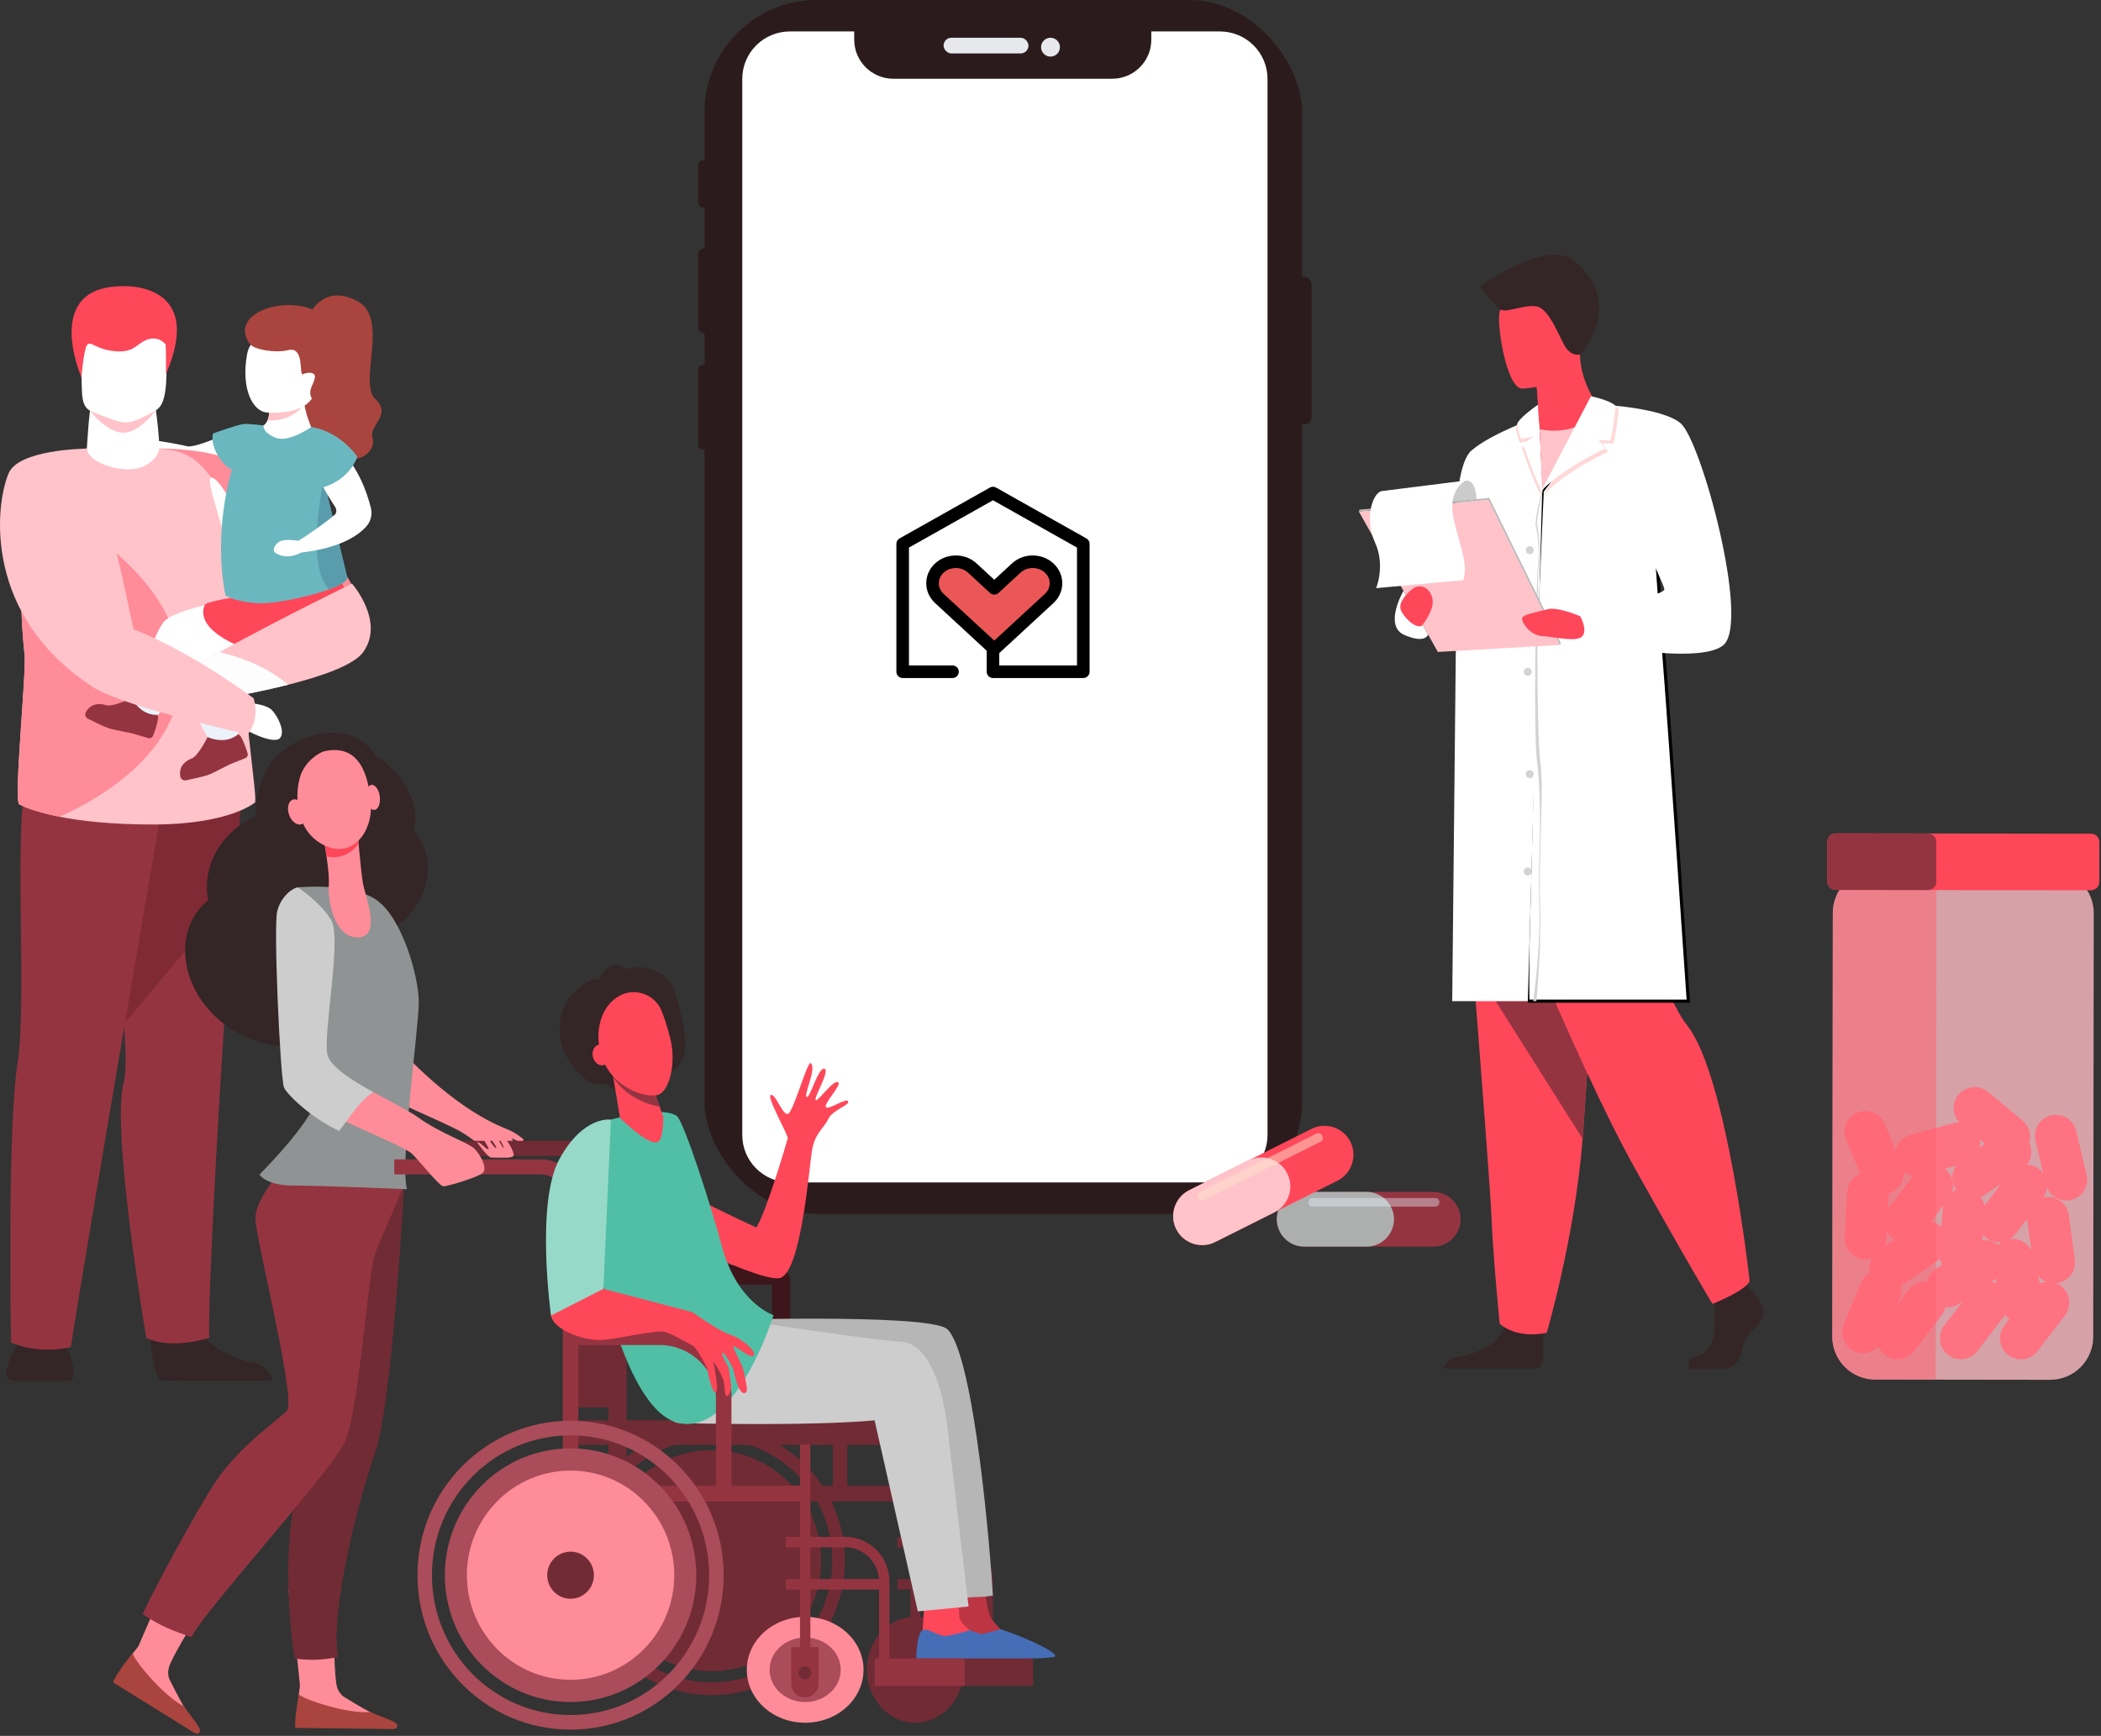 <svg width="668" height="552" viewBox="0 0 668 552" fill="none" xmlns="http://www.w3.org/2000/svg">
<rect x="0" y="0" width="668" height="552" fill="#333333" stroke="none"/>
<path opacity="0.8" d="M651.897 438.761L615.433 438.713L596.146 438.687C588.66 438.676 582.548 432.539 582.555 425.049L582.732 290.252C582.74 282.762 588.871 276.643 596.357 276.654L613.461 276.676L652.108 276.724C659.594 276.732 665.707 282.869 665.699 290.359L665.526 425.156C665.515 432.646 659.384 438.765 651.897 438.757V438.761Z" fill="#FFBDC4"/>
<path d="M659.672 400.555L658.711 393.46L657.751 386.362C657.507 384.552 656.54 383.007 655.188 381.973C653.833 380.942 652.089 380.421 650.276 380.668C650.076 380.694 649.881 380.735 649.689 380.779C650.353 379.818 650.73 378.739 650.834 377.638C652.063 380.591 655.295 382.324 658.501 381.559C662.058 380.713 664.27 377.11 663.424 373.552L661.766 366.587L660.108 359.618C659.683 357.841 658.571 356.396 657.12 355.505C655.668 354.611 653.881 354.267 652.104 354.692C648.547 355.539 646.335 359.145 647.181 362.699L649.681 373.197C649.301 372.65 648.835 372.151 648.278 371.726C647.133 370.847 645.788 370.411 644.44 370.37C645.102 369.52 645.537 368.526 645.726 367.492C645.977 366.136 645.803 364.71 645.183 363.413C645.936 360.922 645.19 358.103 643.07 356.348L632.046 347.214C629.231 344.882 625.021 345.278 622.69 348.093C620.533 350.698 620.714 354.493 622.982 356.895C622.395 356.895 621.804 356.957 621.213 357.12L614.306 359.004L607.4 360.889C604.996 361.543 603.26 363.457 602.698 365.729L601.974 363.993L599.223 357.382C597.816 354.005 593.908 352.394 590.536 353.802C587.161 355.21 585.55 359.119 586.957 362.496L589.709 369.107L591.474 373.341C589.133 374.272 587.408 376.5 587.271 379.175L586.902 386.325L586.533 393.479C586.44 395.3 587.101 397.004 588.239 398.268C589.38 399.531 590.998 400.366 592.822 400.459C593.602 400.499 594.355 400.392 595.064 400.182C594.374 401.563 594.182 403.156 594.532 404.675C593.306 405.38 592.291 406.474 591.711 407.875L588.97 414.489L586.23 421.106C585.532 422.795 585.587 424.617 586.237 426.191C586.887 427.765 588.136 429.091 589.823 429.793C592.457 430.887 595.408 430.133 597.247 428.153C597.679 429.176 598.37 430.107 599.308 430.828C602.207 433.052 606.399 432.502 608.622 429.597L612.977 423.915L617.335 418.232C617.926 417.459 618.314 416.595 618.521 415.701C620.035 415.856 621.605 415.497 622.949 414.574L624.09 413.79L622.509 415.852L618.155 421.535C615.932 424.436 616.482 428.629 619.381 430.854C622.28 433.078 626.472 432.528 628.696 429.623L633.05 423.94L637.408 418.257C637.464 418.184 637.512 418.106 637.563 418.032C637.914 418.597 638.343 419.1 638.834 419.532L637.283 421.553C635.059 424.454 635.61 428.648 638.513 430.872C641.412 433.097 645.604 432.546 647.827 429.642L656.54 418.276C657.651 416.828 658.069 415.05 657.847 413.362C657.626 411.673 656.761 410.069 655.314 408.953C654.819 408.573 654.283 408.281 653.725 408.059C653.807 408.052 653.884 408.048 653.969 408.041C657.592 407.549 660.152 404.187 659.661 400.562L659.672 400.555ZM599.803 394.151L599.928 391.713C600.346 392.422 600.9 393.065 601.59 393.597C601.849 393.797 602.122 393.967 602.399 394.118L599.352 396.217C599.603 395.574 599.762 394.879 599.799 394.155L599.803 394.151ZM644.584 388.147L645.877 397.691C645.316 396.546 644.444 395.6 643.388 394.953C642.103 394.162 640.555 393.804 638.982 394.029C639.661 393.616 640.282 393.08 640.791 392.411L644.533 387.534C644.54 387.737 644.555 387.944 644.584 388.151V388.147ZM629.497 362.356L631.17 363.741L629.445 364.928C629.626 364.1 629.652 363.228 629.497 362.356ZM630.919 383.436C630.749 382.401 630.343 381.437 629.745 380.613C630.24 380.428 630.72 380.188 631.174 379.874L636.415 376.268L630.919 383.436ZM635.251 395.881C633.848 394.706 632.027 394.17 630.243 394.366L630.387 392.577C630.705 392.962 631.063 393.324 631.473 393.638C632.943 394.765 634.745 395.179 636.452 394.935C636.012 395.204 635.61 395.526 635.251 395.884V395.881ZM621.893 370.71C620.43 372.909 620.353 375.872 621.937 378.17C621.967 378.211 622 378.248 622.029 378.292C621.545 378.477 621.087 378.714 620.663 378.998C620.966 378.052 621.054 377.058 620.929 376.09C620.707 374.402 619.847 372.798 618.395 371.682C618.388 371.678 618.38 371.675 618.377 371.667L621.896 370.707L621.893 370.71ZM615.263 386.687L617.83 383.34C617.793 383.547 617.763 383.757 617.749 383.968L617.257 390.116C616.297 389.248 615.123 388.694 613.885 388.487L615.267 386.684L615.263 386.687ZM603.238 414.773L603.991 412.955C604.541 411.629 604.619 410.217 604.316 408.913C604.467 408.824 604.619 408.735 604.767 408.636L616.559 400.514C616.637 400.462 616.703 400.403 616.777 400.348C616.936 400.994 617.191 401.608 617.523 402.169L615.426 403.614C614.011 404.586 613.102 406.02 612.737 407.579C610.521 407.361 608.246 408.248 606.798 410.136L603.238 414.78V414.773ZM634.509 406.611L634.875 408.148C634.28 407.882 633.663 407.708 633.035 407.623L634.509 406.607V406.611ZM648.544 408.178L648.034 406.034L647.938 405.628C648.658 406.511 649.589 407.202 650.649 407.627C649.925 407.697 649.212 407.878 648.544 408.178ZM608.331 373.892L604.719 378.599L600.364 384.282C600.346 384.308 600.327 384.337 600.309 384.363L600.541 379.855C600.549 379.741 600.541 379.626 600.541 379.512C600.745 379.449 600.948 379.379 601.151 379.294C603.858 378.167 605.424 375.425 605.214 372.643C606.122 373.311 607.193 373.747 608.331 373.892Z" fill="#FF7281"/>
<path opacity="0.5" d="M615.437 438.713L596.15 438.687C588.664 438.676 582.551 432.539 582.559 425.049L582.736 290.252C582.743 282.762 588.874 276.643 596.361 276.654L613.464 276.676C614.875 279.1 615.695 281.997 615.688 285.097L615.488 437.35C615.488 437.808 615.47 438.262 615.433 438.709L615.437 438.713Z" fill="#FF6171"/>
<path d="M664.816 283.098L613.032 283.032L583.641 282.991C582.182 282.991 580.996 281.797 581 280.338L581.015 267.646C581.015 266.19 582.208 265 583.667 265.004L613.017 265.041H613.025L664.846 265.107C666.301 265.107 667.49 266.301 667.487 267.76L667.472 280.452C667.472 281.912 666.279 283.102 664.82 283.098H664.816Z" fill="#FF475A"/>
<path d="M613.032 283.028L583.641 282.987C582.182 282.987 580.996 281.794 581 280.334L581.015 267.642C581.015 266.186 582.208 264.996 583.667 265L613.017 265.037H613.025C614.476 265.041 615.662 266.234 615.662 267.69L615.647 280.382C615.643 281.827 614.476 283.009 613.04 283.028H613.032Z" fill="#953441"/>
<rect x="411" y="88" width="6" height="47" rx="2.292" fill="#2B1B1D"/>
<rect x="222" y="51" width="3" height="15" rx="1.5" fill="#2B1B1D"/>
<rect x="222" y="79" width="4" height="27" rx="1.695" fill="#2B1B1D"/>
<rect x="222" y="116" width="3" height="27" rx="1.5" fill="#2B1B1D"/>
<rect x="224" width="190" height="386" rx="35.694" fill="#2B1B1D"/>
<rect x="300" y="12" width="27" height="5" rx="2.5" fill="#E6E8EC"/>
<path d="M334 18C335.657 18 337 16.657 337 15C337 13.343 335.657 12 334 12C332.343 12 331 13.343 331 15C331 16.657 332.343 18 334 18Z" fill="#E6E8EC"/>
<path d="M403 25.09V360.916C402.998 369.248 396.223 376.001 387.867 376H251.133C242.777 376.001 236.002 369.248 236 360.916V25.09C236 21.087 237.594 17.249 240.432 14.419C243.27 11.589 247.119 10 251.133 10H271.594V12.62C271.596 19.482 277.174 25.044 284.055 25.046H353.592C360.474 25.046 366.053 19.483 366.053 12.62V10H387.867C391.881 10 395.73 11.589 398.568 14.419C401.406 17.249 403 21.087 403 25.09Z" fill="white"/>
<path d="M464.387 387.715C464.387 390.106 463.408 392.279 461.831 393.856C460.254 395.434 458.083 396.413 455.693 396.413H414.642C409.862 396.413 405.951 392.497 405.951 387.715C405.951 385.325 406.93 383.152 408.503 381.574C410.08 380 412.252 379.021 414.642 379.021H455.693C460.472 379.021 464.387 382.934 464.387 387.715Z" fill="#953441"/>
<path d="M443.21 387.715C443.21 390.106 442.231 392.279 440.657 393.856C439.08 395.434 436.909 396.413 434.519 396.413H414.642C409.862 396.413 405.951 392.497 405.951 387.715C405.951 385.325 406.93 383.152 408.503 381.574C410.08 380 412.252 379.021 414.642 379.021H434.519C439.298 379.021 443.21 382.934 443.21 387.715Z" fill="#ADAFAF"/>
<path opacity="0.4" d="M417.234 380.95H456.391C457.071 380.95 457.625 381.5 457.625 382.184V382.461C457.625 383.141 457.074 383.695 456.391 383.695H417.234C416.555 383.695 416.001 383.145 416.001 382.461V382.184C416.001 381.504 416.551 380.95 417.234 380.95Z" fill="#E9F3FE"/>
<path d="M429.356 363.081C430.49 365.346 430.597 367.873 429.851 370.116C429.105 372.359 427.513 374.321 425.245 375.455L386.336 394.961C381.804 397.234 376.238 395.379 373.971 390.849C372.837 388.584 372.73 386.056 373.476 383.813C374.222 381.57 375.817 379.612 378.081 378.478L416.991 358.972C421.522 356.699 427.088 358.551 429.359 363.081H429.356Z" fill="#FF475A"/>
<path d="M409.286 373.146C410.42 375.411 410.527 377.938 409.785 380.181C409.039 382.424 407.447 384.386 405.179 385.52L386.34 394.965C381.808 397.237 376.242 395.382 373.974 390.852C372.84 388.587 372.733 386.06 373.479 383.817C374.225 381.574 375.821 379.616 378.085 378.482L396.925 369.037C401.456 366.765 407.018 368.616 409.29 373.15L409.286 373.146Z" fill="#FFC3C9"/>
<path opacity="0.5" d="M420.447 361.315L420.315 361.052C419.993 360.409 419.203 360.147 418.56 360.468L381.446 379.076C380.803 379.398 380.541 380.189 380.862 380.832L380.995 381.094C381.317 381.737 382.107 381.999 382.75 381.678L419.864 363.07C420.507 362.748 420.769 361.957 420.447 361.315Z" fill="#FFE2CC"/>
<g clip-path="url(#clip0_305_987)">
<path d="M302.842 213.604H287V172.954L315.713 156.788L344.426 172.954V213.604H315.713V205.134" stroke="black" stroke-width="4" stroke-linecap="round" stroke-linejoin="round"/>
<path fill-rule="evenodd" clip-rule="evenodd" d="M333.579 180.634C330.687 177.963 325.997 177.963 323.105 180.634L316.122 187.082L309.139 180.634C306.246 177.963 301.557 177.963 298.664 180.634C295.772 183.305 295.772 187.636 298.664 190.307L305.647 196.755L316.122 206.427L333.579 190.306C336.471 187.635 336.471 183.305 333.579 180.634Z" fill="#EB5757"/>
<path d="M316.122 187.082L314.765 188.552C315.531 189.259 316.712 189.259 317.478 188.552L316.122 187.082ZM305.647 196.755L304.291 198.224C305.057 198.933 306.24 198.932 307.006 198.222L305.647 196.755ZM305.647 196.755L307.004 195.285C306.237 194.577 305.055 194.578 304.289 195.287L305.647 196.755ZM316.122 206.427L314.765 207.896C315.531 208.604 316.712 208.604 317.479 207.896L316.122 206.427ZM324.461 182.103C326.588 180.14 330.096 180.14 332.222 182.103L334.936 179.165C331.277 175.786 325.406 175.786 321.748 179.165L324.461 182.103ZM317.478 188.552L324.461 182.103L321.748 179.165L314.765 185.613L317.478 188.552ZM307.782 182.104L314.765 188.552L317.478 185.613L310.496 179.165L307.782 182.104ZM300.021 182.104C302.147 180.14 305.656 180.14 307.782 182.104L310.496 179.165C306.837 175.787 300.966 175.787 297.308 179.165L300.021 182.104ZM300.021 188.837C297.986 186.958 297.986 183.983 300.021 182.104L297.308 179.165C293.558 182.628 293.558 188.313 297.308 191.776L300.021 188.837ZM307.004 195.285L300.021 188.837L297.308 191.776L304.291 198.224L307.004 195.285ZM317.479 204.958L307.004 195.285L304.291 198.224L314.765 207.896L317.479 204.958ZM332.222 188.837L314.765 204.958L317.479 207.896L334.936 191.776L332.222 188.837ZM332.222 182.103C334.257 183.983 334.257 186.958 332.222 188.837L334.936 191.776C338.686 188.313 338.686 182.628 334.936 179.165L332.222 182.103Z" fill="black"/>
</g>
<path d="M556.295 409.773C556.295 409.773 561.673 414.758 560.624 418.301C559.575 421.845 554.722 424.206 554.068 428.536C553.411 432.867 550.789 435.228 548.429 435.228H537.175C537.175 435.228 535.439 432.18 539.635 431.263C543.83 430.343 545.415 425.259 545.153 420.533C544.89 415.811 545.544 409.511 545.544 409.511L554.464 407.412L556.299 409.773H556.295Z" fill="#342527"/>
<path d="M489.28 435.043C489.195 435.088 489.077 435.125 488.925 435.165H458.825C459.087 434.101 460.051 432.073 463.574 431.5C468.276 430.739 476.42 428.004 478.241 421.989C478.296 421.797 478.351 421.597 478.396 421.394C479.84 414.965 490.329 423.363 490.329 423.363C490.329 423.363 490.362 423.618 490.406 424.054C490.646 426.412 491.271 434.042 489.28 435.04V435.043Z" fill="#342527"/>
<path d="M464.823 263.089C464.823 263.089 466.414 282.979 468.287 306.886C470.832 339.361 473.893 379.252 474.196 386.812C474.721 399.937 476.819 420.925 476.819 420.925C476.819 420.925 481.801 425.913 491.769 423.811C491.769 423.811 500.652 393.844 503.189 362.141C503.23 361.62 503.267 361.099 503.307 360.574C505.667 328.298 509.338 260.336 509.338 260.336L464.819 263.093L464.823 263.089Z" fill="#FF475A"/>
<path d="M464.823 263.089C464.823 263.089 466.414 282.979 468.287 306.886L503.193 362.141C503.233 361.62 503.27 361.099 503.311 360.574C505.671 328.298 509.342 260.336 509.342 260.336L464.823 263.093V263.089Z" fill="#953441"/>
<path d="M472.102 265.45C472.102 265.45 500.822 337.481 519.706 371.33C538.59 405.18 544.492 414.628 544.492 414.628C544.492 414.628 555.309 410.298 556.296 407.346C556.296 407.346 549.075 341.996 536.429 326.067C529.282 317.066 520.888 290.052 520.496 280.607C520.101 271.159 517.94 252.462 517.94 252.462L472.106 265.45H472.102Z" fill="#FF475A"/>
<path d="M482.418 138.213C493.099 141.583 511.584 132.482 511.584 132.482C511.584 132.482 503.248 126.226 502.317 113.246C502.303 113.068 502.292 112.891 502.284 112.71C502.229 111.749 502.218 110.748 502.251 109.71L499.326 112.067L488.382 120.894C488.382 120.894 488.944 125.247 489.169 132.5C487.433 133.454 486.045 134.503 484.992 135.438C483.256 136.979 482.418 138.213 482.418 138.213Z" fill="#FF475A"/>
<path d="M523.44 131.1C523.44 131.1 495.204 126.644 476.601 138.963C476.601 138.963 463.962 221.62 474.968 229.439C485.971 237.261 523.44 229.439 523.44 229.439V131.1Z" fill="#FF475A" fill-opacity="0.91"/>
<path d="M485.76 318.359H536.784C536.784 318.359 530.856 231.257 529.161 210.055C527.787 192.858 524.876 151.622 523.827 136.654L523.44 131.104L511.259 129.027L490.336 156.156C490.336 156.156 487.027 228.5 487.149 239.903C487.225 247.196 486.663 267.997 486.23 283.998C485.987 293.016 485.784 300.509 485.76 303.202C485.694 310.67 485.76 318.363 485.76 318.363V318.359Z" fill="white"/>
<path d="M485.76 318.359H536.784C536.784 318.359 530.856 231.257 529.161 210.055C527.787 192.858 524.876 151.622 523.827 136.654L523.44 131.104L511.259 129.027L490.336 156.156C490.336 156.156 487.027 228.5 487.149 239.903C487.225 247.196 486.663 267.997 486.23 283.998C485.987 293.016 485.784 300.509 485.76 303.202C485.694 310.67 485.76 318.363 485.76 318.363V318.359Z" stroke="black"/>
<path d="M490.34 156.152L485.764 318.359H461.724C461.724 318.359 462.836 211.673 462.917 201.874C462.998 192.071 460.306 149.848 467.807 143.293C474.078 137.814 489.169 132.497 489.169 132.497L490.34 156.152Z" fill="white"/>
<path d="M489.014 128.757C489.014 128.757 482.159 133.48 482.418 135.176C482.676 136.872 483.614 139.554 483.614 139.554L487.806 138.701L484.268 141.191C484.268 141.191 488.279 152.893 490.336 156.152L489.01 128.754L489.014 128.757Z" fill="white"/>
<path d="M488.603 130.004C488.603 130.004 481.749 134.726 482.007 136.422C482.266 138.118 483.204 140.8 483.204 140.8L487.396 139.947L483.857 142.437C483.857 142.437 487.868 154.139 489.926 157.398L488.6 130L488.603 130.004Z" fill="#FFD8D8"/>
<path d="M489.014 128.757C489.014 128.757 482.159 133.48 482.418 135.176C482.676 136.872 483.614 139.554 483.614 139.554L487.806 138.701L484.268 141.191C484.268 141.191 488.279 152.893 490.336 156.152L489.01 128.754L489.014 128.757Z" fill="white"/>
<path d="M489.014 128.757C489.014 128.757 482.159 133.48 482.418 135.176C482.676 136.872 483.614 139.554 483.614 139.554L487.806 138.701L484.268 141.191C484.268 141.191 488.279 152.893 490.336 156.152L489.01 128.754L489.014 128.757Z" fill="white"/>
<path d="M502.317 113.246C502.365 112.913 502.473 112.751 502.473 112.751L502.284 112.71L499.326 112.067L488.382 120.894C488.382 120.894 488.855 125.003 489.195 132.519C489.225 132.482 500.474 126.252 502.317 113.246Z" fill="#FF475A"/>
<path d="M483.925 123.577C483.925 123.577 502.979 123.045 502.465 111.177C501.952 99.312 504.064 91.249 491.876 91.091C479.688 90.928 477.524 95.562 476.734 99.563C475.943 103.565 478.957 123.411 483.928 123.577H483.925Z" fill="#FF475A"/>
<path d="M502.473 112.751C502.473 112.751 499.991 113.405 498.026 110.785C496.061 108.165 492.785 98.07 488.464 97.416C484.139 96.762 478.444 99.973 476.604 98.137C473.927 95.462 470.47 91.087 470.47 91.087C470.47 91.087 491.913 75.793 500.471 82.869C509.028 89.945 512.027 100.302 502.473 112.751Z" fill="#342527"/>
<path d="M488.479 318.359C488.497 318.196 490.148 301.857 489.671 287.657C489.472 281.657 489.642 274.603 489.804 267.782C490.037 258.053 490.562 248.679 489.775 242.571C488.431 232.114 488.7 184.585 489.25 179.434C489.79 174.413 489.273 168.904 488.778 167.241C488.268 165.549 490.443 156.278 490.469 156.185L490.214 156.119C490.115 156.507 487.769 165.637 488.298 167.396C488.789 169.04 489.524 174.417 488.992 179.401C488.438 184.556 487.382 232.077 488.73 242.545C489.513 248.634 489.779 258.053 489.546 267.771C489.383 274.595 489.21 281.653 489.413 287.661C489.889 301.846 487.481 318.193 487.467 318.355H488.486L488.479 318.359Z" fill="#D3D3D5"/>
<path d="M446.227 187.881C446.227 187.881 439.771 198.999 446.541 201.926C453.311 204.852 454.042 201.767 454.042 201.767L446.227 187.881Z" fill="white"/>
<path d="M500.319 194.732C500.319 194.732 499.293 196.827 499.407 198.707C499.529 200.673 500.449 203.644 500.449 203.644C500.449 203.644 540.303 212.131 548.048 205.037C556.366 197.418 540.935 140.186 534.331 134.584C531.487 132.172 525.486 130.697 519.946 129.818C516.895 129.33 513.981 129.023 511.817 128.839C509.586 128.643 508.138 128.58 508.138 128.58L509.036 131.906L512.53 144.827L516.603 159.899C516.603 159.899 528.788 184.988 529.179 187.345C529.571 189.706 500.312 194.732 500.312 194.732H500.319Z" fill="white"/>
<path d="M491 157.203L506.83 127C506.83 127 512.735 128.197 514.719 130.056C514.719 130.056 513.71 139.138 512.924 141.148C512.924 141.148 509.866 140.797 509.43 141.059C509.43 141.059 510.914 143.332 511.35 143.594C511.35 143.594 497.589 150.012 491 157.199V157.203Z" fill="#FFD8D8"/>
<path opacity="0.5" d="M487.644 174.949C487.644 174.247 487.075 173.677 486.373 173.677C485.672 173.677 485.103 174.247 485.103 174.949C485.103 175.651 485.672 176.22 486.373 176.22C487.075 176.22 487.644 175.651 487.644 174.949Z" fill="#A8A9AB"/>
<path opacity="0.5" d="M487.644 246.173C487.644 245.471 487.075 244.902 486.373 244.902C485.672 244.902 485.103 245.471 485.103 246.173C485.103 246.875 485.672 247.445 486.373 247.445C487.075 247.445 487.644 246.875 487.644 246.173Z" fill="#A8A9AB"/>
<path opacity="0.5" d="M487.005 213.62C487.005 212.918 486.436 212.349 485.734 212.349C485.033 212.349 484.464 212.918 484.464 213.62C484.464 214.322 485.033 214.892 485.734 214.892C486.436 214.892 487.005 214.322 487.005 213.62Z" fill="#A8A9AB"/>
<path opacity="0.5" d="M487.005 277.123C487.005 276.421 486.436 275.852 485.734 275.852C485.033 275.852 484.464 276.421 484.464 277.123C484.464 277.825 485.033 278.394 485.734 278.394C486.436 278.394 487.005 277.825 487.005 277.123Z" fill="#A8A9AB"/>
<path d="M501.062 135.689C501.062 135.689 496.656 137.858 489.535 136.517L490.336 156.152L501.062 135.689Z" fill="#FFC3C9"/>
<path d="M473.232 158.92L432.011 162.615L457.163 207.317L495.965 205.089L473.232 158.92Z" fill="#FFC3C9"/>
<path d="M469.436 158.717C469.436 158.717 469.417 152.398 465.927 152.834C462.437 153.27 461.38 159.618 461.38 159.618L469.432 158.717H469.436Z" fill="#CBCBCB"/>
<path d="M432.281 162.053L473.502 158.358L496.234 204.523L495.954 205.096L473.225 158.931L432 162.626L432.281 162.053Z" fill="#B8B8B8"/>
<path d="M465.927 152.834C465.927 152.834 460.103 155.694 462.16 164.861C464.217 174.029 466.784 179.057 465.288 184.478L437.522 187.028C437.522 187.028 440.539 179.819 437.185 172.521C433.832 165.223 436.214 156.887 439.291 156.16L465.923 152.827L465.927 152.834Z" fill="white"/>
<path d="M452.059 198.996C452.059 198.996 456.28 193.922 455.408 190.25C454.533 186.581 451.39 185.731 449.47 187.028C447.549 188.325 444.753 191.295 445.278 193.568C445.802 195.84 449.935 200.049 452.062 198.992L452.059 198.996Z" fill="#FF475A"/>
<path d="M502.428 195.977C502.428 195.977 495.278 192.832 492.002 193.749C488.726 194.665 484.309 195.323 483.961 196.501C483.614 197.68 486.318 202.048 490.336 202.269C494.358 202.491 501.431 204.368 503.134 202.269C504.836 200.174 502.424 195.98 502.424 195.98L502.428 195.977Z" fill="#FF475A"/>
<path d="M490 156.203L505.83 126C505.83 126 511.735 127.197 513.719 129.056C513.719 129.056 512.71 138.138 511.924 140.148C511.924 140.148 508.866 139.797 508.43 140.059C508.43 140.059 509.914 142.332 510.35 142.594C510.35 142.594 496.589 149.012 490 156.199V156.203Z" fill="white"/>
<path d="M75.113 136.593C75.113 136.593 62.304 142.657 59.394 141.892C56.483 141.127 45.429 139.176 43.874 139.863C43.874 139.863 42.113 142.672 43.442 144.523C44.772 146.37 55.527 151.37 59.412 151.551C63.298 151.732 78.049 149.06 81.177 146.614L75.113 136.597V136.593Z" fill="white"/>
<path d="M44.266 139.915C44.266 139.915 39.328 137.864 37.71 140.155C36.093 142.446 35.177 144.767 35.376 145.942C35.576 147.117 38.911 147.634 40.244 146.721C41.577 145.809 44.879 144.534 44.879 144.534L44.262 139.915H44.266Z" fill="white"/>
<path d="M50.637 142.605C50.637 142.605 56.347 165.666 64.771 182.906C67.131 187.74 69.709 192.118 72.435 195.403C73.754 196.992 75.109 198.329 76.487 199.331C90.883 209.791 113.601 193.105 113.601 193.105C114.413 182.962 96.035 165.943 84.283 155.774C79.667 151.78 76.077 148.842 75.068 147.793C73.118 145.761 68.96 144.526 64.62 143.776C57.854 142.605 50.641 142.609 50.641 142.609L50.637 142.605Z" fill="#FF8C98"/>
<path d="M20.658 427.523C20.658 427.523 23.384 431.935 23.443 437.056C23.458 438.194 22.527 439.121 21.386 439.121H4.389C2.742 439.121 1.53 437.573 1.933 435.977C2.723 432.862 4.419 428.158 7.813 425.302C13.227 420.746 20.654 427.519 20.654 427.519L20.658 427.523Z" fill="#342527"/>
<path d="M47.549 423.008C47.549 423.008 48.524 438.774 51.575 439C51.981 439.029 67.039 439.029 67.039 439.029H86.462C86.462 439.029 86.134 434.285 80.516 433.306C74.898 432.326 65.492 428.376 62.09 420.946C58.508 413.131 47.549 423.008 47.549 423.008Z" fill="#342527"/>
<path d="M39.413 325.611C40.092 334.368 40.181 341.282 39.283 344.563C35.276 359.224 46.508 425.435 46.508 425.435C54.788 429.4 66.548 425.395 66.548 425.395C65.835 416.224 70.193 334.121 74.248 284.031C75.947 263.003 77.218 248.289 77.218 248.289L27.609 242.51C27.609 242.51 37.06 295.194 39.409 325.611H39.413Z" fill="#953441"/>
<path d="M27.613 242.51C27.613 242.51 37.064 295.194 39.413 325.611L74.248 284.031C75.947 263.003 77.218 248.289 77.218 248.289L27.609 242.51H27.613Z" fill="#802A35"/>
<path d="M51.948 253.747C51.948 253.747 26.837 400.032 22.516 428.358C22.516 428.358 13.113 430.985 3.51 426.913C3.51 426.913 2.269 358.936 5.556 338.459C8.843 317.981 3.805 254.678 9.102 248.792C14.398 242.902 51.948 253.747 51.948 253.747Z" fill="#953441"/>
<path d="M49.363 129.004C49.363 129.004 51.291 142.003 50.445 145.886C49.603 149.77 36.691 151.879 31.291 148.672C25.892 145.465 27.517 144.271 27.517 144.271C27.517 144.271 28.34 129.388 29.098 128.328C29.855 127.267 49.363 129.004 49.363 129.004Z" fill="white"/>
<path d="M6.188 255.798C6.188 255.798 9.815 257.922 18.93 259.722C25.618 261.045 35.258 262.186 48.587 262.186C72.967 262.186 80.992 255.236 80.992 255.236C82.304 255.258 76.387 221.36 76.387 192.417C76.387 165.651 68.553 145.613 55.047 143.267C52.406 142.808 50.641 142.531 50.641 142.609C50.641 144.807 47.176 148.868 41.839 149.215C35.505 149.629 27.653 146.259 27.653 142.609C27.653 142.435 12.876 143.337 8.164 170.473C6.553 179.718 6.117 192.011 7.824 208.343C8.415 213.981 4.164 255.772 6.195 255.801L6.188 255.798Z" fill="#FFC3C9"/>
<path d="M6.188 255.798C6.188 255.798 9.815 257.922 18.93 259.722C31.528 254.139 56.528 239.713 57.507 215.489C58.803 183.265 19.48 164.077 19.48 164.077C19.48 164.077 14.206 167.011 8.16 170.469C6.55 179.714 6.114 192.007 7.82 208.339C8.411 213.978 4.16 255.768 6.191 255.798H6.188Z" fill="#FF8C98"/>
<path d="M49.566 130.467C49.566 130.467 44.558 137.528 39.265 137.591C33.973 137.654 28.566 130.578 28.566 130.578L49.566 130.467Z" fill="#FFC3C9"/>
<path d="M50.05 130.116C48.665 131.206 45.566 132.714 43.032 133.711C41.112 134.469 38.984 134.513 37.031 133.837C34.109 132.828 29.685 131.254 28.566 130.578C25.914 128.971 26.084 125.715 25.951 121.189C25.788 115.831 25.249 111.626 25.847 108.537C26.556 104.842 28.898 102.743 35.454 102.171C47.487 101.125 52.498 104.14 52.709 108.175C52.764 109.258 52.812 110.292 52.849 111.272C53.329 123.857 52.336 128.32 50.057 130.116H50.05Z" fill="white"/>
<path d="M52.775 109.664C52.775 109.664 50.807 106.76 47.102 107.898C43.398 109.036 43.021 112.203 36.691 111.696C30.364 111.19 28.843 108.194 27.705 109.69C26.568 111.187 25.906 120.04 25.906 120.04C25.906 120.04 13.183 91.016 38.974 91.016C38.974 91.016 65.551 89.408 52.775 118.913V109.664Z" fill="#FF475A"/>
<path d="M99.633 137.155L99.599 137.174C99.629 137.189 99.633 137.155 99.633 137.155Z" fill="white"/>
<path d="M113.531 95.682C113.745 95.198 113.9 94.884 113.9 94.884C113.738 95.106 113.619 95.379 113.531 95.682Z" fill="#D35C2B"/>
<path d="M40.277 226.423C40.277 226.423 43.653 229.083 48.587 229.083C48.587 229.083 53.621 223.533 57.865 218.164C60.613 214.687 63.024 211.288 63.523 209.518C64.79 205.025 88.475 203.757 91.374 200.594C94.277 197.428 79.607 189.487 79.607 189.487C79.607 189.487 55.56 193.168 51.948 197.893C50.511 199.774 48.369 204.677 46.312 209.898C43.202 217.798 40.281 226.426 40.281 226.426L40.277 226.423Z" fill="white"/>
<path d="M73.934 160.47C73.934 160.47 69.377 151.617 67.124 151.876C64.871 152.135 72.298 170.199 72.974 178.979C73.65 187.758 73.934 160.47 73.934 160.47Z" fill="#FDFDFD"/>
<path d="M59.671 221.408C62.832 229.068 66.928 236.048 67.453 236.931C67.49 236.99 67.508 237.023 67.508 237.023H67.582C68.35 237.016 74.95 236.872 75.597 234.219C75.597 234.219 75.811 225.041 75.445 217.75C75.279 214.491 75.002 211.613 74.54 210.091C74.54 210.091 110.347 209.85 109.716 199.719C109.088 189.587 90.366 184.226 79.608 189.48C79.608 189.48 65.337 194.668 57.828 201.518C54.138 204.884 56.406 213.505 59.675 221.405L59.671 221.408Z" fill="white"/>
<path d="M108.652 185.511C108.652 185.511 113.42 192.521 112.301 199.061C111.182 205.601 97.583 209.097 88.061 209.514C88.061 209.514 60.838 203.273 65.059 192.414C66.016 189.953 108.652 185.511 108.652 185.511Z" fill="#FF475A"/>
<path d="M98.765 99.366C98.765 99.366 103.09 90.269 113.531 95.682C123.975 101.096 113.808 121.736 119.289 126.835C124.77 131.934 117.302 135.271 118.413 138.929C119.525 142.583 116.349 146.744 109.04 146.252C101.731 145.764 94.034 146.156 90.732 139.76C87.43 133.364 88.18 119.286 89.458 117.309C90.732 115.332 98.765 99.362 98.765 99.362V99.366Z" fill="#AA443E"/>
<path d="M81.838 147.896L99.596 137.173C99.496 137.133 99.138 136.597 97.812 132.754C97.247 131.117 96.948 129.695 96.8 128.568C96.785 128.453 96.77 128.346 96.759 128.239C96.578 126.602 96.711 125.656 96.711 125.656L92.822 127.064L85.627 129.673C85.712 131.498 85.454 132.784 85.066 133.663C84.128 135.803 82.377 135.817 82.326 135.817L81.838 147.896Z" fill="white"/>
<path d="M85.066 133.66C92.021 134.251 95.936 129.713 96.8 128.568C96.929 128.402 96.992 128.306 96.992 128.306C96.992 128.306 96.907 128.28 96.759 128.235C96.194 128.069 94.658 127.607 92.819 127.06L85.624 129.669C85.709 131.494 85.45 132.78 85.062 133.66H85.066Z" fill="#FFC3C9"/>
<path d="M84.715 131.162C84.715 131.162 100.164 132.858 100.482 122.408C100.8 111.959 103.082 107.174 92.394 106.243C81.705 105.312 79.179 109.162 78.551 112.698C76.582 123.746 80.365 130.692 84.719 131.158L84.715 131.162Z" fill="white"/>
<path d="M91.563 111.349C97.029 109.963 94.939 119.655 96.32 118.99C97.867 118.248 100.523 118.259 100.102 120.125C99.684 121.991 99.079 122.659 98.761 123.823C98.447 124.987 98.761 127.297 100.035 126.831C101.306 126.366 113.128 112.86 104.781 102.341C96.434 91.821 71.541 98.302 79.382 109.306C80.76 111.242 87.67 112.332 91.563 111.345V111.349Z" fill="#AA443E"/>
<path d="M71.722 189.473C71.722 189.473 76.365 191.937 83.674 191.823C88.331 191.752 98.218 189.728 104.574 187.433C108.197 186.129 110.676 184.732 110.377 183.561C109.948 181.872 106.846 168.917 103.976 156.931C101.354 145.968 98.931 135.817 98.931 135.817C98.931 135.817 91.696 140.961 87.478 139.147C83.26 137.329 83.803 135.278 83.803 135.278C83.803 135.278 78.835 134.668 77.487 134.827C75.334 135.082 67.737 137.85 67.737 137.85C67.737 137.85 66.74 140.658 69.388 145.04C71.582 148.669 73.716 149.374 73.716 149.374C73.716 149.374 67.508 168.958 71.726 189.473H71.722Z" fill="#6BB7BF"/>
<path d="M94.972 171.988C94.972 171.988 90.51 171.153 88.763 172.298C87.016 173.44 86.503 175.228 87.759 175.96C91.696 178.251 95.688 175.716 95.688 175.716L94.968 171.988H94.972Z" fill="white"/>
<path d="M104.574 187.433C108.197 186.129 110.676 184.732 110.377 183.561C109.948 181.872 106.846 168.917 103.976 156.931C103.13 155.375 102.591 154.448 102.591 154.448C102.591 154.448 97.151 179.33 104.574 187.429V187.433Z" fill="#599DAD"/>
<path d="M98.75 137.214C98.75 137.214 112.493 140.126 117.915 161.501C118.446 163.593 117.896 165.825 116.452 167.428C113.959 170.192 108.467 174.231 95.688 175.72C94.292 175.882 94.107 172.342 94.107 172.342C94.248 172.623 102.787 166.822 106.421 163.704C107.078 163.138 107.053 161.956 106.576 161.232C105.346 159.355 103.289 156.114 102.595 154.451C101.583 152.024 94.909 138.319 98.75 137.218V137.214Z" fill="white"/>
<path d="M98.931 135.817C98.931 135.817 107.012 136.394 113.601 145.181C113.601 145.181 111.37 153.265 100.903 155.423C100.903 155.423 94.451 140.865 98.931 135.817Z" fill="#6BB7BF"/>
<path d="M59.671 221.408C62.832 229.068 66.928 236.048 67.453 236.931C67.497 236.961 67.538 236.99 67.582 237.023C68.35 237.016 74.95 236.872 75.597 234.219C75.597 234.219 75.811 225.041 75.445 217.75C74.396 218.759 70.341 221.767 59.671 221.408Z" fill="#EBF2F9"/>
<path d="M40.277 226.422C40.277 226.422 43.653 229.083 48.587 229.083C48.587 229.083 53.621 223.533 57.865 218.164C53.089 216.099 48.048 211.55 46.308 209.898C43.199 217.798 40.277 226.426 40.277 226.426V226.422Z" fill="#EBF2F9"/>
<path d="M57.322 246.93C57.469 247.765 58.293 248.304 59.124 248.134C61.104 247.732 64.679 246.967 66.164 246.427C68.269 245.662 72.302 243.275 74.407 242.511C75.131 242.248 76.867 241.546 77.993 241.088C78.592 240.844 78.906 240.194 78.728 239.573C78.355 238.291 77.635 236.103 76.605 234.274C76.416 233.934 76.11 233.68 75.726 233.495C74.632 234.37 72.911 235.335 70.61 235.342C68.723 235.35 67.157 234.888 65.997 234.37C65.853 234.662 62.984 240.452 60.952 241.191C59.124 241.857 56.731 243.604 57.322 246.926V246.93Z" fill="#953441"/>
<path d="M27.284 226.489C26.885 227.239 27.195 228.17 27.956 228.551C29.758 229.46 33.042 231.074 34.541 231.57C36.669 232.272 41.311 232.9 43.438 233.602C44.17 233.842 45.968 234.37 47.136 234.707C47.756 234.884 48.406 234.57 48.65 233.971C49.152 232.733 49.939 230.568 50.264 228.495C50.323 228.111 50.242 227.723 50.057 227.339C48.657 227.35 46.711 227.039 44.897 225.621C43.413 224.457 42.467 223.126 41.876 222C41.584 222.14 35.745 224.907 33.692 224.231C31.845 223.622 28.883 223.511 27.291 226.485L27.284 226.489Z" fill="#953441"/>
<path d="M56.254 214.909C56.254 214.909 57.285 220.884 61.166 223.633C61.166 223.633 76.933 221.464 91.614 217.747C102.406 215.016 112.611 211.454 115.532 207.301C122.428 197.509 111.924 185.593 111.924 185.593C111.924 185.593 91.681 195.366 69.765 207.338C65.277 209.788 60.723 212.333 56.254 214.905V214.909Z" fill="#FFC3C9"/>
<path d="M79.977 223.633C79.977 223.633 84.66 224.013 86.433 225.787C88.206 227.56 90.891 232.715 88.977 234.758C87.064 236.802 77.953 232.32 77.698 231.584C77.443 230.849 79.977 223.629 79.977 223.629V223.633Z" fill="white"/>
<path d="M56.254 214.909C56.254 214.909 57.285 220.884 61.166 223.633C61.166 223.633 76.933 221.464 91.614 217.747C84.715 211.746 75.696 208.757 69.765 207.342C65.277 209.791 60.723 212.337 56.254 214.909Z" fill="#FDFDFD"/>
<path d="M80.608 222.007C58.585 206.008 42.959 200.177 42.508 200.221C39.719 188.549 37.186 170.392 26.638 142.701C26.638 142.701 5.907 142.986 2.753 150.479C-1.749 161.18 -5.018 195.887 29.271 218.297C29.474 218.438 29.692 218.582 29.928 218.726C30.024 218.789 30.117 218.848 30.213 218.911H30.231C40.827 225.122 78.776 233.502 78.776 233.502C82.913 228.329 80.608 222.011 80.608 222.011V222.007Z" fill="#FFC3C9"/>
<path d="M211.738 402.337H246.101C248.937 402.337 251.239 404.639 251.239 407.475V426.763H245.493V408.477H211.738V402.337Z" fill="#3C161B"/>
<path d="M205.168 389.31L215.817 378.073C215.817 378.073 227.219 384.341 240.508 390.336C244.161 383.975 250.124 363.058 250.446 362.06C250.767 361.059 243.461 348.494 245.095 348.18C246.728 347.866 248.852 354.891 250.578 354.179C252.304 353.467 256.746 337.168 257.788 338.057C259.735 339.723 255.451 348.196 256.477 348.812C257.502 349.427 260.101 339.417 262.085 339.848C264.064 340.274 258.742 348.961 259.325 349.793C259.908 350.63 265.473 342.479 266.623 344.366C267.247 345.392 261.49 351.463 262.672 352.139C263.855 352.819 269.045 348.993 269.665 350.232C270.284 351.471 264.825 352.763 263.308 355.897C261.791 359.031 259.035 360.25 258.122 366.176C257.209 372.098 254.706 403.778 248.249 406.32C242.612 408.541 205.168 389.31 205.168 389.31Z" fill="#FF475A"/>
<path d="M106.919 535.359C106.079 529.384 106.143 518.353 106.573 506.713C101.359 506.448 96.95 506.118 91.743 505.776C93.912 520.638 95.373 535.946 95.373 535.946L95.014 538.883L94.821 547.59L124.32 547.811C124.32 547.811 118.104 545.055 109.406 539.608C108.762 539.205 107.281 537.922 106.919 535.359Z" fill="#FF8C98"/>
<path d="M94.025 549.461L125.129 549.827C126.255 549.726 126.529 548.817 126.138 548.254C125.334 547.099 121.781 546.25 117.79 544.407C110.785 545.14 96.133 540.352 95.026 538.743C94.387 541.961 93.397 549.32 94.025 549.457V549.461Z" fill="#AA443E"/>
<path d="M54.066 529.203C56.499 523.684 62.37 514.341 68.871 504.678C64.582 501.704 60.326 498.679 56.081 495.641C50.09 509.417 43.939 523.615 43.939 523.615L42.088 525.924L37.337 533.223L62.289 548.958C62.289 548.958 58.459 543.337 53.937 534.124C53.603 533.444 53.019 531.569 54.061 529.203H54.066Z" fill="#FF8C98"/>
<path d="M36.037 535.049L61.915 551.098C62.925 551.605 63.637 550.977 63.601 550.293C63.528 548.885 60.953 546.294 58.531 542.625C52.195 539.555 42.326 527.691 42.233 525.739C39.992 528.141 35.575 534.599 36.033 535.045L36.037 535.049Z" fill="#AA443E"/>
<path d="M66.2 286.242C63.894 274.992 71.128 263.844 81.271 259.656C81.202 253.255 83.274 245.148 87.648 240.766C96.27 232.12 112.721 229.091 119.061 240.111C127.434 244.85 134.024 255.109 131.526 264.456C139.641 272.86 136.559 288.072 124.726 295.254C124.915 304.684 119.926 314.059 111.679 318.09C109.699 319.055 106.601 320.407 106.211 320.826C106.726 320.339 100.104 338.786 79.521 330.341C58.519 321.727 52.508 297.475 66.195 286.242H66.2Z" fill="#342527"/>
<path d="M107.462 526.922C104.908 512.752 113.783 477.621 119.194 462.176C124.823 446.111 128.404 378.121 128.404 378.121L122.023 370.658L95.976 369.097C95.976 369.097 107.06 403.15 107.06 414.85C107.06 426.549 101.669 456.752 95.336 472.467C89.494 486.967 91.921 517.363 93.691 527.361C98.402 528.121 102.868 527.848 107.466 526.918L107.462 526.922Z" fill="#712B35"/>
<path d="M89.39 372.259C88.195 373.45 81.195 381.742 81.195 387.536C81.195 393.329 94.387 445.483 91.221 448.645C88.054 451.808 76.342 459.721 68.867 470.745C62.571 480.035 48.127 506.89 45.371 513.279C50.811 517.065 55.538 518.791 60.99 520.618C61.863 515.862 104.521 468.838 109.394 459.005C114.266 449.172 116.905 404.216 119.367 398.246C121.83 392.275 128.4 377.107 128.4 377.107L89.386 372.255L89.39 372.259Z" fill="#953441"/>
<path d="M127.39 333.825C127.39 333.825 143.471 352.179 161.266 359.083C164.05 360.161 166.44 362.274 166.44 362.274C166.44 364.148 162.69 361.919 162.69 361.919C162.69 361.919 164.219 364.611 163.635 366.836C163.052 369.061 159.17 367.58 157.057 367.58C156.092 367.58 151.127 362.028 144.428 358.765C136.498 354.903 127.144 351.121 125.998 349.982C123.885 347.874 126.762 333.153 127.39 333.825Z" fill="#FF8C98"/>
<path d="M94.684 282.178C94.684 282.178 110.87 280.541 119.311 285.924C127.756 291.311 133.151 310.506 133.151 318.701C133.151 326.897 127.064 369.978 129.405 378.169C129.405 378.169 102.662 376.999 93.513 376.999C84.365 376.999 82.49 373.486 82.49 373.486C82.49 373.486 101.488 354.754 101.488 346.563C101.488 338.371 94.684 282.174 94.684 282.174V282.178Z" fill="#8F9393"/>
<path d="M315.671 502.911V530.978H312.633V505.458H292.513V514.217C300.29 515.054 306.369 522.235 306.369 530.974C306.369 540.276 299.485 547.815 290.996 547.815C282.507 547.815 275.623 540.276 275.623 530.974C275.623 522.235 281.702 515.05 289.479 514.217V505.458H285.303V502.131H289.479V492.024H285.303V488.697H289.479V477.456H234.433V472.467H264.845V443.886C264.845 436.254 257.828 427.712 248.438 427.712H222.287V422.723H248.438C259.607 422.723 269.403 432.613 269.403 443.886V472.467H289.479V456.434H292.517V488.697H302.704C309.857 488.697 315.675 495.07 315.675 502.907L315.671 502.911ZM292.513 502.135H312.605C312.239 496.494 307.938 492.028 302.696 492.028H292.509V502.135H292.513Z" fill="#712B35"/>
<path d="M303.75 507.317C303.75 507.317 303.139 518.139 303.135 518.164C302.909 519.536 302.024 522.931 302.024 524.182C302.024 528.874 322.905 520.199 318.226 518.119C317.804 517.93 315.39 515.331 314.786 513.847C313.708 511.203 313.237 506.021 313.237 506.021L303.754 507.317H303.75Z" fill="#BD3543"/>
<path d="M318.174 518.075C318.174 518.075 313.273 519.511 310.759 519.869C308.248 520.228 304.937 517.206 303.163 518.023C301.207 518.92 301.095 527.176 301.095 527.176C301.095 527.176 327.339 528.049 334.967 526.93C338.012 526.484 328.196 521.418 318.174 518.075Z" fill="#466EB6"/>
<path d="M199.221 484.199H193.452V374.307C193.452 370.602 189.823 367.584 185.361 367.584H133.473C132.089 367.584 130.966 366.51 130.966 365.186C130.966 363.863 132.089 362.789 133.473 362.789H185.361C193.001 362.789 199.221 367.954 199.221 374.303V484.195V484.199Z" fill="#712B35"/>
<path d="M226.262 531.384C207.037 531.384 191.452 515.661 191.452 496.265C191.452 476.869 207.037 461.146 226.262 461.146C245.487 461.146 261.071 476.869 261.071 496.265C261.071 515.661 245.487 531.384 226.262 531.384Z" fill="#712B35"/>
<path d="M268.647 496.265C268.647 519.882 249.669 539.028 226.262 539.028C202.855 539.028 183.877 519.882 183.877 496.265C183.877 472.648 202.855 453.501 226.262 453.501C249.669 453.501 268.647 472.648 268.647 496.265ZM264.632 496.265C264.632 474.885 247.453 457.553 226.262 457.553C205.071 457.553 187.892 474.885 187.892 496.265C187.892 517.645 205.071 534.977 226.262 534.977C247.453 534.977 264.632 517.645 264.632 496.265Z" fill="#712B35"/>
<path d="M198.437 447.539H181.406V381.561H198.437V447.539Z" fill="#712B35"/>
<path d="M282.789 530.978H279.494V502.911C279.494 496.913 274.658 492.028 268.711 492.028H249.822V488.701H268.711C276.476 488.701 282.793 495.074 282.793 502.911V530.978H282.789Z" fill="#953441"/>
<path d="M305.042 459.468H260.259V451.784H305.042V459.468Z" fill="#712B35"/>
<path d="M249.818 502.135H281.139V505.462H249.818V502.135Z" fill="#953441"/>
<path d="M194.595 472.471H256.002V477.46H194.595V472.471Z" fill="#953441"/>
<path d="M261.357 459.468H181.406V451.671H261.357V459.468Z" fill="#712B35"/>
<path d="M183.881 490.077H178.936V380.185C178.936 376.48 175.826 373.462 172 373.462H125.362V368.671H172C178.554 368.671 183.885 373.837 183.885 380.185V490.077H183.881Z" fill="#953441"/>
<path d="M274.557 530.978C274.557 540.28 266.249 547.819 255.998 547.819C245.747 547.819 237.439 540.28 237.439 530.978C237.439 521.676 245.747 514.136 255.998 514.136C266.249 514.136 274.557 521.676 274.557 530.978Z" fill="#FF8C98"/>
<path d="M267.299 530.978C267.299 536.643 262.242 541.233 255.998 541.233C249.754 541.233 244.697 536.643 244.697 530.978C244.697 525.313 249.754 520.722 255.998 520.722C262.242 520.722 267.299 525.313 267.299 530.978Z" fill="#AA4C59"/>
<path d="M255.897 539.777C258.287 539.777 260.226 537.837 260.226 535.448V523.764H251.572V535.448C251.572 537.837 253.511 539.777 255.901 539.777H255.897Z" fill="#953441"/>
<path d="M301.26 422.727C295.893 417.36 221.1 419.947 221.1 419.947C221.1 419.947 284.462 435.409 288.164 437.428C291.865 439.444 305.633 507.494 305.649 508.383C309.471 507.474 311.785 508.162 315.675 507.365C315.051 495.541 309.91 431.373 301.26 422.727Z" fill="#B6B6B6"/>
<path d="M293.97 507.647C293.97 507.647 293.358 518.469 293.354 518.494C293.129 519.869 292.244 523.265 292.244 524.512C292.244 529.203 313.125 520.529 308.446 518.449C308.023 518.26 305.146 515.774 305.006 514.177C304.792 511.714 304.905 507.8 304.905 507.8L293.974 507.647H293.97Z" fill="#FF475A"/>
<path d="M308.389 518.405C308.389 518.405 303.489 519.841 300.978 520.199C298.468 520.558 295.157 517.536 293.382 518.353C291.427 519.25 291.314 527.502 291.314 527.502C291.314 527.502 317.558 528.375 325.186 527.256C328.232 526.81 318.415 521.744 308.393 518.401L308.389 518.405Z" fill="#466EB6"/>
<path d="M209.437 435.308C209.437 435.308 210.084 452.286 215.733 452.488C221.386 452.689 257.648 453.501 278.074 451.667L291.817 512.406L307.955 510.853C307.955 510.853 303.094 470.287 301.364 454.857C299.663 439.678 294.762 426.944 286.181 426.634C277.599 426.324 221.18 417.598 221.18 417.598L209.433 435.308H209.437Z" fill="#CDCDCD"/>
<path d="M194.228 356.046C194.228 356.046 185.071 358.367 186.315 376.251C187.558 394.134 197.447 448.239 215.737 452.488C234.027 456.736 245.94 418.221 245.94 418.221C245.94 418.221 234.401 414.427 229.593 396.528C226.266 384.124 217.342 356.138 215.105 354.79C209.557 351.447 194.228 356.046 194.228 356.046Z" fill="#50BFA5"/>
<path d="M232.558 476.309H227.614V443.886C227.614 436.254 219.994 427.712 209.799 427.712H181.406V422.723H209.799C221.921 422.723 232.558 432.613 232.558 443.886V476.309Z" fill="#953441"/>
<path d="M181.406 541.233C159.329 541.233 141.431 523.175 141.431 500.9C141.431 478.624 159.329 460.566 181.406 460.566C203.484 460.566 221.382 478.624 221.382 500.9C221.382 523.175 203.484 541.233 181.406 541.233Z" fill="#AA4C59"/>
<path d="M230.084 500.9C230.084 528.025 208.29 550.016 181.406 550.016C154.523 550.016 132.729 528.025 132.729 500.9C132.729 473.775 154.523 451.784 181.406 451.784C208.29 451.784 230.084 473.771 230.084 500.9ZM225.469 500.9C225.469 476.346 205.739 456.438 181.402 456.438C157.065 456.438 137.335 476.346 137.335 500.9C137.335 525.454 157.065 545.361 181.402 545.361C205.739 545.361 225.469 525.454 225.469 500.9Z" fill="#AA4C59"/>
<path d="M181.406 534.164C163.197 534.164 148.435 519.271 148.435 500.9C148.435 482.528 163.197 467.635 181.406 467.635C199.615 467.635 214.377 482.528 214.377 500.9C214.377 519.271 199.615 534.164 181.406 534.164Z" fill="#FF8C98"/>
<path d="M188.825 500.9C188.825 505.032 185.502 508.383 181.406 508.383C177.31 508.383 173.987 505.032 173.987 500.9C173.987 496.768 177.31 493.416 181.406 493.416C185.502 493.416 188.825 496.768 188.825 500.9Z" fill="#712B35"/>
<path d="M328.453 536.095H278.118V527.377H328.453V536.095Z" fill="#712B35"/>
<path d="M306.691 536.095H278.118V527.377H306.691V536.095Z" fill="#953441"/>
<path d="M254.352 459.375H257.647V536.095H254.352V459.375Z" fill="#953441"/>
<path d="M257.957 531.955C257.957 533.09 257.048 534.007 255.921 534.007C254.795 534.007 253.886 533.086 253.886 531.955C253.886 530.825 254.795 529.904 255.921 529.904C257.048 529.904 257.957 530.821 257.957 531.955Z" fill="#712B35"/>
<path d="M199.752 308.169C199.752 308.169 193.339 303.831 190.628 311.427C190.648 311.367 188.362 311.391 188.053 311.496C186.733 311.942 185.458 313.314 184.283 314.071C180.095 316.75 178.163 321.96 177.934 326.744C177.656 332.55 180.058 336.798 183.876 340.99C185.003 342.226 186.202 343.433 187.678 344.221C189.457 345.175 190.861 344.418 192.531 344.821C193.939 345.163 194.43 346.647 196.091 346.112C198.417 345.36 200.859 342.451 203.739 342.881C206.62 343.312 213.267 340.721 213.287 340.713C221.828 337.382 216.063 320.85 214.425 314.98C212.884 309.464 205.039 306.173 199.756 308.169H199.752Z" fill="#342527"/>
<path d="M207.473 345.734L209.694 351.789L210.889 355.172C210.889 355.172 210.973 361.227 209.561 362.797C207.131 365.496 197.133 355.49 197.133 355.49L193.967 336.448L207.473 345.738V345.734Z" fill="#FF475A"/>
<path d="M194.993 342.62C198.795 348.514 205.345 351.206 209.714 351.849L207.473 345.738L193.967 336.448L194.993 342.62Z" fill="#953441"/>
<path d="M196.562 316.883C201.651 313.769 208.33 316.135 210.426 321.626C211.335 324.012 212.353 327.046 213.162 330.425C215.113 338.552 212.643 347.432 208.938 348.248C205.232 349.065 193.822 346.044 190.893 334.541C189.083 327.44 191.219 320.15 196.562 316.883Z" fill="#FF475A"/>
<path d="M193.826 334.855C194.224 336.653 193.351 338.379 191.879 338.705C190.406 339.031 188.889 337.836 188.495 336.034C188.097 334.235 188.97 332.509 190.442 332.184C191.915 331.858 193.432 333.053 193.83 334.855H193.826Z" fill="#FF475A"/>
<path d="M203.675 341.98C203.675 341.98 203.703 343.98 204.371 344.338C205.019 344.688 205.84 344.982 206.596 345.054C207.827 345.171 208.934 344.648 209.581 343.698C209.646 343.606 209.702 343.509 209.754 343.408C210.253 342.411 210.354 340.653 210.354 340.653C210.354 340.653 208.294 340.154 207.099 340.355C205.904 340.556 203.675 341.984 203.675 341.984V341.98Z" fill="#FF475A"/>
<path d="M150.857 365.295C148.922 363.364 139.95 360.379 133.147 355.462C130.138 353.285 124.356 350.425 118.728 347.315C114.616 349.592 110.898 352.453 108.122 355.872C118.305 360.552 129.357 365.259 131.035 366.936C134.201 370.099 139.713 377.24 141.004 377.24C142.296 377.24 152.089 374.371 153.553 372.907C155.018 371.443 152.793 367.23 150.857 365.299V365.295Z" fill="#FF8C98"/>
<path d="M118.732 347.311C111.635 343.384 104.787 339.059 104.067 335.209C102.775 328.301 108.641 298.448 105.358 292.715C102.075 286.978 94.684 282.178 94.684 282.178C93.514 282.178 89.289 284.753 88.118 289.903C86.944 295.053 89.056 341.413 90.231 345.625C90.782 347.605 98.808 355.482 107.821 359.626C110.597 356.206 114.624 349.588 118.732 347.311Z" fill="#CDCDCD"/>
<path d="M191.847 409.833L220.146 417.248C220.146 417.248 228.467 423.246 232.208 424.437C235.95 425.628 240.524 429.748 239.627 431.015C238.73 432.279 234.031 427.982 233.266 428.115C232.502 428.247 236.03 433.333 236.602 436.664C237.173 439.999 238.32 443.234 236.409 442.976C234.497 442.715 233.109 435.204 233.109 435.204C233.109 435.204 230.168 429.527 229.694 430.199C229.219 430.866 231.657 434.765 231.657 434.765C231.657 434.765 232.236 438.977 232.49 440.462C232.679 441.568 231.661 444.888 230.792 443.668C230.281 442.952 230.522 440.212 229.931 438.647C228.716 435.441 226.732 432.898 226.732 432.898C226.732 432.898 228.857 442.506 227.521 442.735C226.185 442.964 224.801 435.006 224.801 435.006C224.801 435.006 221.534 428.38 220.11 427.789C218.686 427.197 214.767 424.675 211.738 423.621C208.708 422.57 196.184 426.034 190.595 426.107C185.007 426.179 175.939 422.719 175.186 418.338C174.957 416.998 175.794 415.518 177.065 414.109C180.763 410.014 186.508 408.437 191.851 409.837L191.847 409.833Z" fill="#FF475A"/>
<path d="M194.228 356.045C194.228 356.045 185.667 354.521 177.918 368.461C170.169 382.402 175.186 418.334 175.186 418.334L191.851 409.833L194.232 356.045H194.228Z" fill="#96D9C9"/>
<path d="M151.722 363.279C151.722 363.279 155.094 368.079 156.1 368.079C157.105 368.079 162.376 368.409 163.205 367.584C164.034 366.759 160.227 360.523 158.864 360.523C157.5 360.523 160.477 364.643 160.119 365.001C159.761 365.359 156.82 358.484 155.311 359.127C153.802 359.771 158.252 364.571 157.749 365.074C157.246 365.577 154.088 359.63 152.869 359.63C151.65 359.63 155.738 365.005 155.311 365.432C154.881 365.862 152.298 362.708 151.722 363.283V363.279Z" fill="#FF8C98"/>
<path d="M103.089 267.731C103.089 267.731 104.892 277.64 104.53 281.547C104.167 285.453 105.906 298.05 113.687 298.09C121.472 298.13 116.181 285.015 115.449 281.184C114.717 277.354 113.526 262.565 113.526 262.565L103.089 267.731Z" fill="#FF8C98"/>
<path d="M114.004 268.173C113.884 264.93 113.296 262.351 113.296 262.351L103.085 267.73C103.085 267.73 103.455 269.758 103.825 272.337C108.396 273.315 112.025 271.178 114.004 268.173Z" fill="#FF475A"/>
<path d="M102.868 238.948C102.868 238.948 98.482 240.509 96.097 245.277C93.711 250.044 92.922 263.393 102.542 268.519C112.162 273.645 118.506 264.19 117.911 255.717C117.315 247.244 114.648 236.14 102.868 238.948Z" fill="#FF8C98"/>
<path d="M120.767 253.359C121.021 255.556 120.244 257.431 119.033 257.543C117.822 257.66 116.636 255.97 116.382 253.774C116.129 251.577 116.905 249.702 118.116 249.589C119.327 249.473 120.514 251.163 120.767 253.359Z" fill="#FF8C98"/>
<path d="M96.942 257.057C97.787 259.185 97.364 261.414 96 262.042C94.636 262.669 92.842 261.454 91.997 259.326C91.152 257.198 91.57 254.969 92.938 254.341C94.302 253.713 96.097 254.928 96.942 257.057Z" fill="#FF8C98"/>
<defs>
<clipPath id="clip0_305_987">
<rect width="62" height="62" fill="white" transform="translate(285 154)"/>
</clipPath>
</defs>
</svg>
